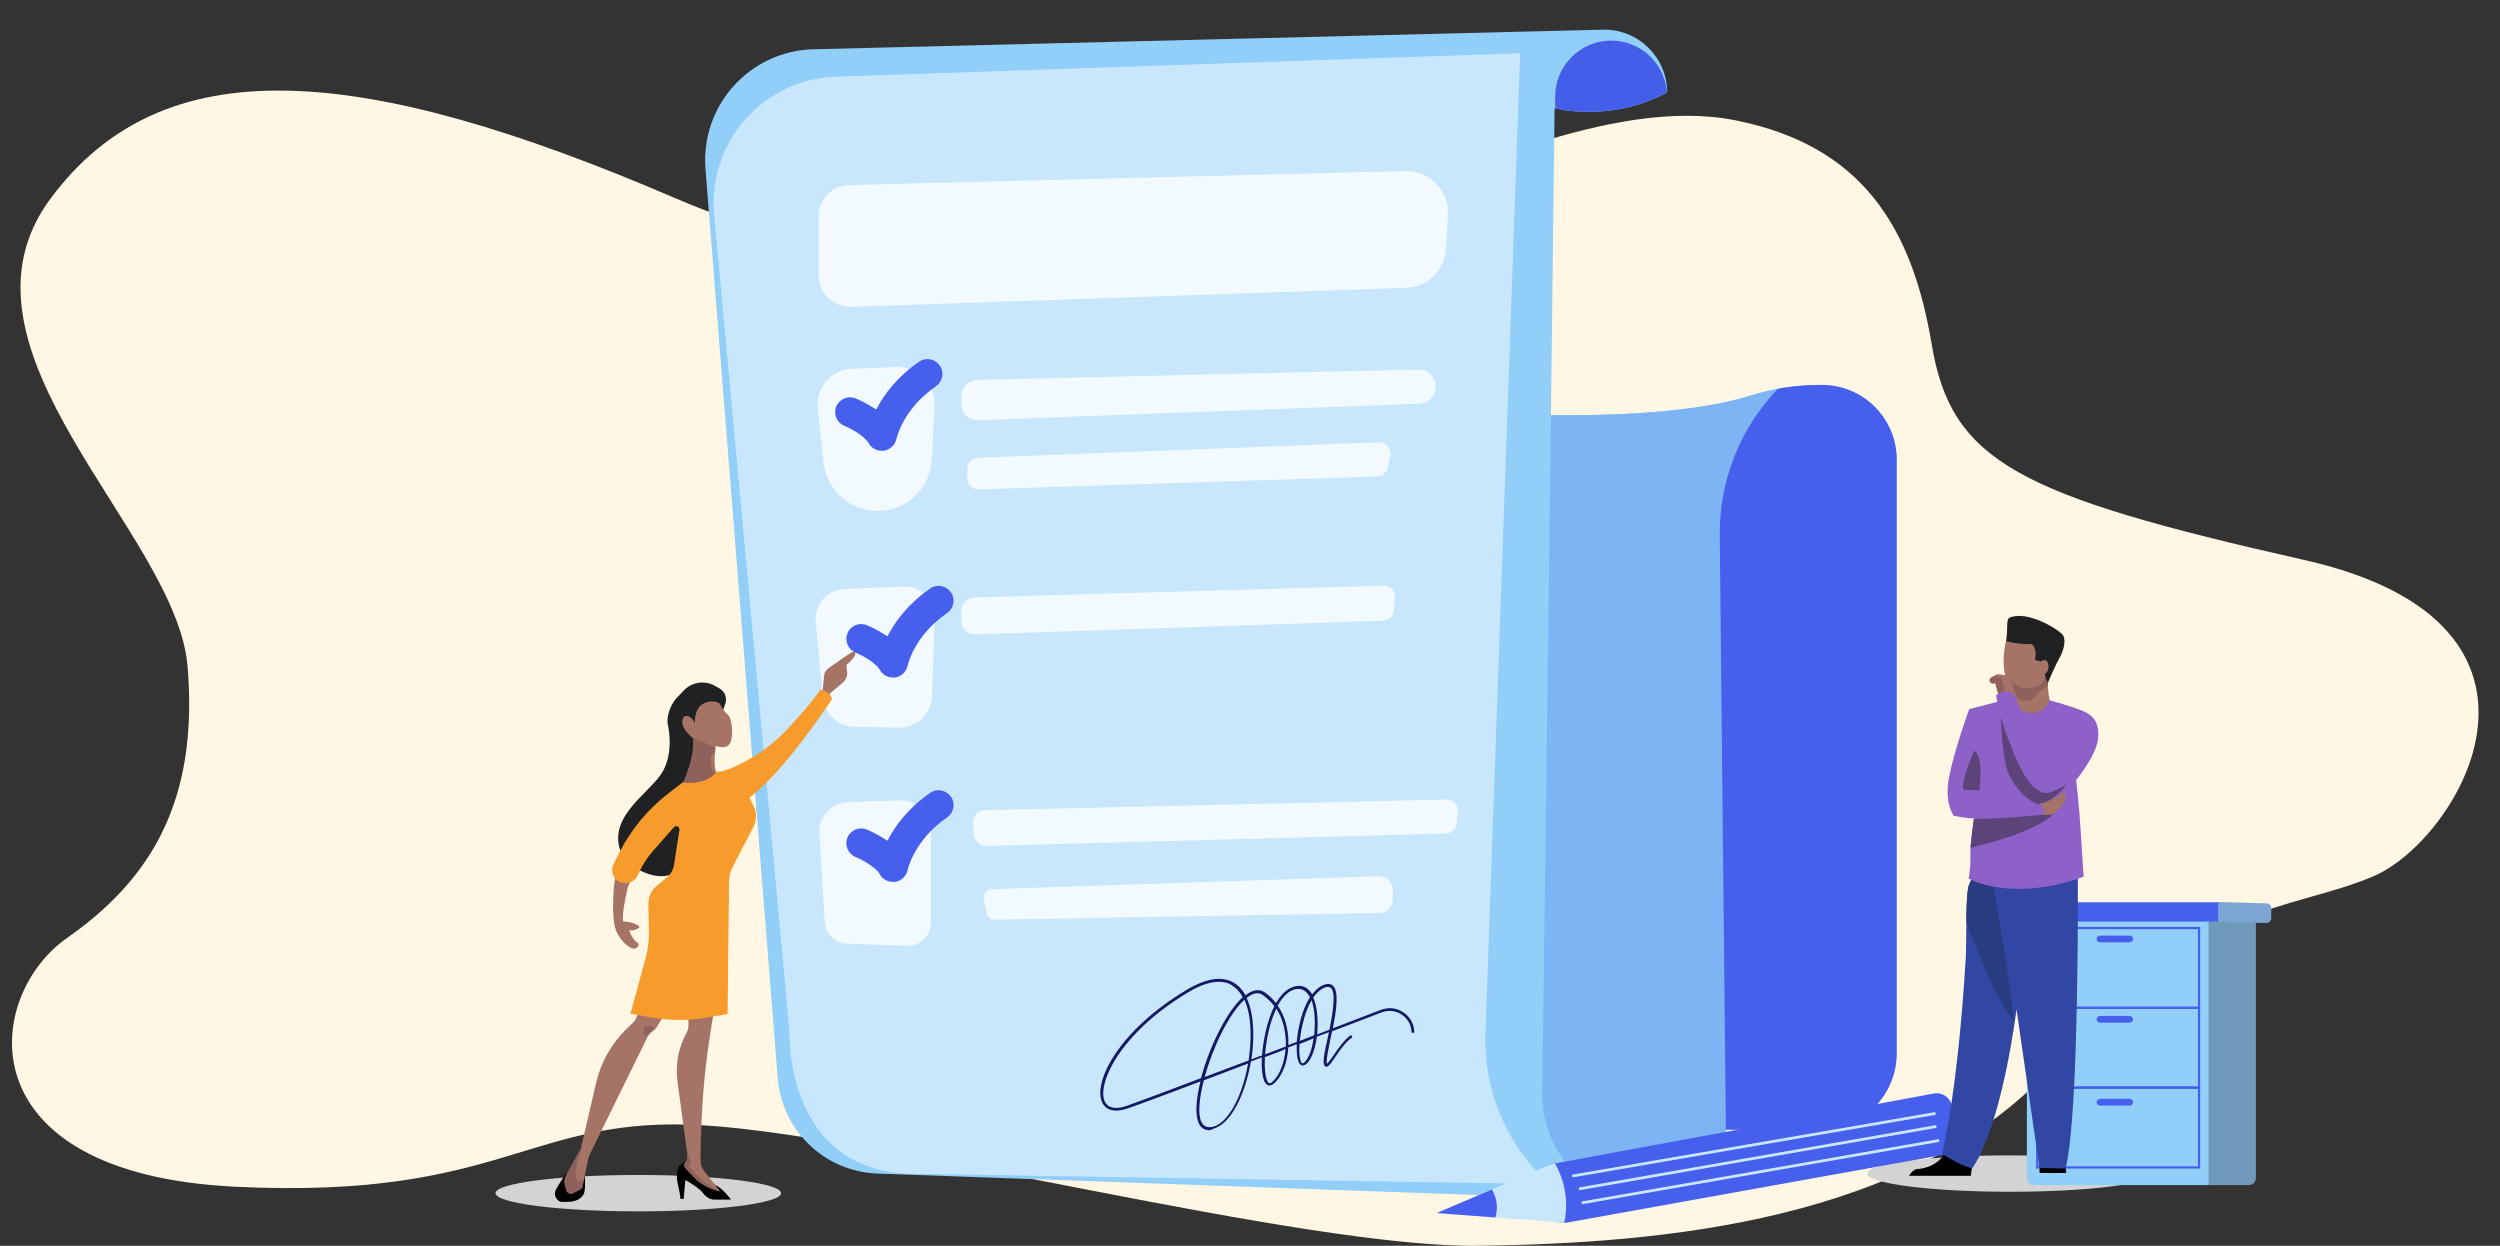 <?xml version="1.0" encoding="utf-8"?>
<!-- Generator: Adobe Illustrator 19.0.0, SVG Export Plug-In . SVG Version: 6.00 Build 0)  -->
<svg version="1.1" id="Calque_1" xmlns="http://www.w3.org/2000/svg" xmlns:xlink="http://www.w3.org/1999/xlink" x="0px" y="0px"
	 viewBox="0 0 893 445" style="enable-background:new 0 0 893 445;" xml:space="preserve">
<rect x="0" y="0" width="893" height="445" fill="#333333" stroke="none"/>
<style type="text/css">
	.st0{fill:#FFF6E3;}
	.st1{fill:#D3D3D3;}
	.st2{fill:#7199BC;}
	.st3{fill:#7CA5D1;}
	.st4{fill:#91CEF8;}
	.st5{fill:#4660ED;}
	.st6{clip-path:url(#XMLID_158_);fill:#91CEF8;}
	.st7{clip-path:url(#XMLID_158_);fill:#7DB4F4;}
	.st8{clip-path:url(#XMLID_158_);fill:#445EE9;}
	.st9{clip-path:url(#XMLID_158_);fill:#4660ED;}
	.st10{clip-path:url(#XMLID_158_);fill:#C8E7FD;}
	.st11{clip-path:url(#XMLID_158_);}
	.st12{fill:#F3FAFF;}
	.st13{clip-path:url(#XMLID_158_);fill:#141964;}
	.st14{clip-path:url(#XMLID_159_);fill:#4660ED;}
	.st15{clip-path:url(#XMLID_159_);fill:#C8E7FD;}
	.st16{clip-path:url(#XMLID_159_);}
	.st17{fill:#C8E7FD;}
	.st18{fill:#202123;}
	.st19{clip-path:url(#XMLID_160_);fill:#A57467;}
	.st20{clip-path:url(#XMLID_160_);}
	.st21{fill:#8E625A;}
	.st22{fill:#F79B2D;}
	.st23{clip-path:url(#XMLID_161_);fill:#A57467;}
	.st24{clip-path:url(#XMLID_161_);fill:#8E625A;}
	.st25{clip-path:url(#XMLID_162_);fill:#3147A3;}
	.st26{clip-path:url(#XMLID_162_);fill:#283D7F;}
	.st27{clip-path:url(#XMLID_163_);fill:#8E61C9;}
	.st28{clip-path:url(#XMLID_163_);}
	.st29{fill:#5C447A;}
</style>
<path id="XMLID_91_" class="st0" d="M479,75c0,0-123.5,45-237.3-4S58,17,18,71s45,119,49,167s-13,76-43,97s-36.7,84.2,60,88.9
	c96.7,4.7,104.7-25.9,167.9-21.9S466,446,529,445s155-8,206-66s83-53.2,113-66.1C878,300,925,223,823,200s-126-35-133-77
	s-25-71-70-80S518.1,64.5,479,75z"/>
<ellipse id="ombre" class="st1" cx="228" cy="426.2" rx="51" ry="6.5"/>
<ellipse id="ombre_1_" class="st1" cx="718" cy="419.2" rx="51" ry="6.5"/>
<g id="box">
	<path id="XMLID_65_" class="st2" d="M787.7,328.9h18.1v91.9c0,1.4-1.1,2.5-2.5,2.5H788L787.7,328.9z"/>
	<path id="XMLID_122_" class="st3" d="M792.3,322.2l17.4,0.5c0.9,0,1.6,0.8,1.6,1.7v3.6c0,0.9-0.8,1.7-1.7,1.7l-17.6-0.4
		L792.3,322.2z"/>
	<path id="XMLID_63_" class="st4" d="M788.9,328.3H724v92.4c0,1.4,1.2,2.6,2.6,2.6h62.3V328.3z"/>
	<path id="XMLID_103_" class="st5" d="M785.9,360.4h-58.6v-29.3h58.6V360.4z M728.1,359.6h57v-27.7h-57V359.6z"/>
	<path id="XMLID_123_" class="st5" d="M785.9,388.9h-58.6v-29.3h58.6V388.9z M728.1,388.1h57v-27.7h-57V388.1z"/>
	<path id="XMLID_124_" class="st5" d="M785.9,417.4h-58.6v-29.3h58.6V417.4z M728.1,416.6h57v-27.7h-57V416.6z"/>
	<path id="XMLID_98_" class="st5" d="M760.7,336.6h-10.6c-0.7,0-1.2-0.6-1.2-1.2l0,0c0-0.7,0.6-1.2,1.2-1.2h10.6
		c0.7,0,1.2,0.6,1.2,1.2l0,0C762,336,761.4,336.6,760.7,336.6z"/>
	<path id="XMLID_115_" class="st5" d="M760.7,365.3h-10.6c-0.7,0-1.2-0.6-1.2-1.2l0,0c0-0.7,0.6-1.2,1.2-1.2h10.6
		c0.7,0,1.2,0.6,1.2,1.2l0,0C762,364.7,761.4,365.3,760.7,365.3z"/>
	<path id="XMLID_121_" class="st5" d="M760.7,394.9h-10.6c-0.7,0-1.2-0.6-1.2-1.2l0,0c0-0.7,0.6-1.2,1.2-1.2h10.6
		c0.7,0,1.2,0.6,1.2,1.2l0,0C762,394.3,761.4,394.9,760.7,394.9z"/>
	<path id="XMLID_105_" class="st5" d="M792.3,329.2h-71.8c-1.1,0-1.9-0.9-1.9-1.9v-3.1c0-1.1,0.9-1.9,1.9-1.9h71.8V329.2z"/>
</g>
<g id="papier_contrat">
	<defs>
		<path id="XMLID_2_" d="M595.5,33L595.5,33c0-12.6-10.4-22.7-23-22.4l-282,7c-22.7,0.6-40.3,20.1-38.5,42.8l25.8,324.7
			c1.5,18.8,16.8,33.4,35.6,34.1l276.6,9.9c14.5,0.5,26.5-11.1,26.5-25.6v0h33.7c15.1,0,27.3-12.2,27.3-27.3v-212
			c0-14.7-11.9-26.7-26.7-26.7h-1c-8.5,0-16.8,1.4-24.9,3.9c-10.4,3.3-31.5,7.3-70.9,6.9l1.3-109.7C555.3,38.7,575.3,44,595.5,33z"
			/>
	</defs>
	<clipPath id="XMLID_158_">
		<use xlink:href="#XMLID_2_"  style="overflow:visible;"/>
	</clipPath>
	<rect id="XMLID_6_" x="136.6" y="-11.4" class="st6" width="579" height="466.5"/>
	<path id="XMLID_7_" class="st7" d="M554.1,143.7l-3.2,246.6c-0.3,21.5,16.6,39.4,38.2,40.3l42.6,1.7l9.3-315.7L554.1,143.7z"/>
	<path id="XMLID_4_" class="st8" d="M555.5,37v-2.5c0-11,9-20,20-20l0,0c11,0,20,9,20,20v12H557l-1.1-5.6
		C555.6,39.7,555.5,38.3,555.5,37z"/>
	<path id="XMLID_3_" class="st9" d="M616.5,405l-2.2-213.7c-0.4-39.9,30.6-73,70.4-75.2l36.3-2l-10.3,292L616.5,405z"/>
	<path id="XMLID_9_" class="st10" d="M543,19l-244.5,8.4C273,28.3,253.3,50.1,255,75.6l27,292.9c0,0-2,51.5,46,50.8l225.5,3.7v0
		c-15.2-13.6-23.6-33.3-22.9-53.7L543,19z"/>
	<g id="XMLID_18_" class="st11">
		<path id="XMLID_8_" class="st12" d="M303.4,66.1l198.6-5c8.7-0.2,15.6,7,15.2,15.6l-0.7,12.1c-0.4,7.7-6.6,13.7-14.3,14
			l-198.2,6.8c-6.3,0.2-11.6-4.9-11.6-11.2V77.2C292.5,71.2,297.3,66.2,303.4,66.1z"/>
		<path id="XMLID_10_" class="st12" d="M304.5,131.7l15.6-0.6c7.7-0.3,14,6,13.7,13.7l-0.9,19.1c-0.5,10.4-9,18.6-19.4,18.6h0
			c-9.9,0-18.2-7.4-19.3-17.3l-2.1-18.9C291.1,138.7,296.8,132,304.5,131.7z"/>
		<path id="XMLID_11_" class="st12" d="M301.6,210.4l21.1-0.9c6.3-0.3,11.4,4.9,11.2,11.1l-1,28.1c-0.2,6.4-5.5,11.4-11.9,11.2
			l-15.8-0.3c-5.9-0.1-10.8-4.7-11.3-10.6l-2.5-26.9C290.8,216,295.5,210.6,301.6,210.4z"/>
		<path id="XMLID_12_" class="st12" d="M303,286.5l18.4-0.6c6.1-0.2,11.1,4.7,11.1,10.7v33c0,4.6-3.8,8.3-8.4,8.2l-21.6-0.7
			c-4.2-0.1-7.7-3.5-7.9-7.7l-1.9-31.5C292.3,291.8,297,286.7,303,286.5z"/>
		<path id="XMLID_13_" class="st12" d="M349.1,135.7l157.5-3.7c3.6-0.1,6.5,2.9,6.2,6.5v0c-0.2,3.1-2.7,5.6-5.9,5.7l-157.5,5.9
			c-3.3,0.1-6-2.5-6-5.7v-2.9C343.5,138.3,346,135.8,349.1,135.7z"/>
		<path id="XMLID_14_" class="st12" d="M349.3,163.5l143.1-5.5c2.7-0.1,4.8,2.4,4.2,5l-0.9,4c-0.4,1.8-2,3.2-3.9,3.2l-142.2,4.6
			c-2.3,0.1-4.1-1.7-4.1-4v-3.4C345.5,165.4,347.2,163.6,349.3,163.5z"/>
		<path id="XMLID_15_" class="st12" d="M348,213.4l146.2-4.2c2.3-0.1,4.2,1.9,4,4.2l-0.3,4.6c-0.1,2-1.8,3.6-3.8,3.7l-145.9,4.9
			c-2.6,0.1-4.8-2-4.8-4.7V218C343.5,215.5,345.5,213.4,348,213.4z"/>
		<path id="XMLID_16_" class="st12" d="M351.7,289.4l165-3.8c2.4-0.1,4.2,2,4,4.3l-0.4,4.3c-0.2,2-1.8,3.5-3.8,3.5l-164.1,4.5
			c-2.2,0.1-4.2-1.6-4.4-3.8l-0.5-4.2C347.3,291.7,349.2,289.4,351.7,289.4z"/>
		<path id="XMLID_17_" class="st12" d="M354.4,317.6l138.1-4.6c2.7-0.1,5,2.1,5,4.8v3.5c0,2.6-2.1,4.8-4.7,4.8l-137.4,2.4
			c-1.5,0-2.9-1.1-3.1-2.6l-0.8-4.6C351.1,319.4,352.5,317.7,354.4,317.6z"/>
	</g>
	<g id="XMLID_19_" class="st11">
		<path id="XMLID_21_" class="st5" d="M314.9,161c-1.9,0-3.7-1-4.6-2.7c-1.3-2.3-5.8-5-8.7-6.2c-2.7-1.1-4-4.2-2.9-6.9
			c1.1-2.7,4.2-4,6.9-2.9c1,0.4,4.1,1.8,7.4,4c2.6-5.1,7.3-11.6,15.3-17.1c2.4-1.7,5.7-1,7.4,1.4c1.7,2.4,1,5.7-1.4,7.4
			c-11.7,8-14,18.4-14.1,18.8c-0.5,2.2-2.2,3.8-4.4,4.2C315.4,161,315.1,161,314.9,161z"/>
		<path id="XMLID_20_" class="st5" d="M318.9,242c-1.9,0-3.7-1-4.6-2.7c-1.3-2.3-5.8-5-8.7-6.2c-2.7-1.1-4-4.2-2.9-6.9
			c1.1-2.7,4.2-4,6.9-2.9c1,0.4,4.1,1.8,7.4,4c2.6-5.1,7.3-11.6,15.3-17.1c2.4-1.7,5.7-1,7.4,1.4c1.7,2.4,1,5.7-1.4,7.4
			c-11.7,8-14,18.4-14.1,18.8c-0.5,2.2-2.2,3.8-4.4,4.2C319.4,242,319.1,242,318.9,242z"/>
		<path id="XMLID_33_" class="st5" d="M318.9,315c-1.9,0-3.7-1-4.6-2.7c-1.3-2.3-5.8-5-8.7-6.2c-2.7-1.1-4-4.2-2.9-6.9
			c1.1-2.7,4.2-4,6.9-2.9c1,0.4,4.1,1.8,7.4,4c2.6-5.1,7.3-11.6,15.3-17.1c2.4-1.7,5.7-1,7.4,1.4s1,5.7-1.4,7.4
			c-11.7,8-14,18.4-14.1,18.8c-0.5,2.2-2.2,3.8-4.4,4.2C319.4,315,319.1,315,318.9,315z"/>
	</g>
	<path id="Sign" class="st13" d="M431.9,403.7c-1.6,0-2.9-0.8-3.6-2.3c-1.5-2.9-1.1-8.6,0.5-15.1c-11.7,4.4-21.5,8.1-25.9,9.6
		c-4.5,1.6-7.8,0.8-9.2-2.1c-3.3-7.1,5.5-25.5,30.3-40.3c7.3-4.3,13.1-5,17.3-2.1c1.5,1,2.6,2.4,3.6,4.1c3.2-2.5,5.5-2,6.9-1
		c1.6,1.1,2.9,2.4,4,3.8c1.5-2.6,3.3-4.6,5.6-5.6c2.9-1.2,5.3-0.5,7,2c0.1,0.1,0.2,0.3,0.3,0.5c1.1-1.4,2.3-2.6,3.7-3.2
		c1.5-0.7,2.7-0.7,3.6,0c2.2,1.8,1.6,7.6,0.1,15.3c6.6-2.5,12.5-4.8,17.2-6.6c2.7-1,5.7-0.7,8.1,1c2.4,1.6,3.8,4.3,3.8,7.2h-1
		c0-2.6-1.2-4.9-3.4-6.4c-2.1-1.5-4.7-1.8-7.2-0.9c-4.8,1.8-10.9,4.2-17.8,6.8c-0.2,0.9-0.4,1.9-0.6,2.9c-0.7,3.4-1.3,6.4-1.3,7.8
		c0,0.5,0,0.8,0.1,0.9c0.5-0.4,1.5-1.8,2.3-3c1.8-2.6,4-5.8,6.3-7.3l0.5,0.8c-2.2,1.4-4.4,4.5-6.1,7c-1.8,2.7-2.6,3.8-3.5,3.5
		c-0.6-0.2-0.7-1.1-0.7-2c0-1.5,0.6-4.5,1.4-8c0.2-0.7,0.3-1.5,0.5-2.3c-1.4,0.5-2.8,1.1-4.3,1.6c-0.6,4.2-1.8,7.8-3.5,9.5
		c-0.7,0.7-1.4,1-2,0.7c-1-0.4-1.6-2.1-1.7-5.1c0-0.7,0-1.5,0-2.4c-1,0.4-2,0.8-3,1.1c-0.3,5.5-2.3,10.5-5.2,13
		c-1,0.8-1.7,0.7-2.2,0.5c-2.1-1-2.2-6.8-2.1-9.3c0-0.2,0-0.4,0-0.6c-1.3,0.5-2.6,1-3.9,1.5c-0.1,0.4-0.1,0.8-0.2,1.2
		c-1.9,10.2-6.8,21.2-13.3,22.8C432.9,403.6,432.4,403.7,431.9,403.7z M430,385.9c-1.7,6.5-2.2,12.3-0.8,15c0.8,1.5,2.1,2,4,1.6
		c5.2-1.2,10.3-10.1,12.5-22c0-0.2,0.1-0.4,0.1-0.6C440.3,382,435,384,430,385.9z M435.4,350.7c-3.1,0-6.7,1.2-10.9,3.7
		c-25.1,15-32.6,33.1-29.9,39c1.1,2.4,4,3,7.9,1.6c4.5-1.6,14.5-5.3,26.5-9.9c2.9-10.9,9-23.6,14.9-28.9c-0.9-1.6-2-3-3.4-3.9
		C439.2,351.2,437.4,350.7,435.4,350.7z M451.8,377.6c0,0.3,0,0.7,0,1c-0.2,5.2,0.7,7.9,1.5,8.3c0.3,0.1,0.7,0,1.1-0.4
		c2.6-2.2,4.4-6.7,4.8-11.8C456.8,375.8,454.3,376.7,451.8,377.6z M444.5,357.1c-5.6,5.1-11.3,17.1-14.2,27.6
		c5-1.9,10.3-3.9,15.7-5.9C447.1,371.5,447.2,362.9,444.5,357.1z M464.2,372.9c-0.1,1-0.1,1.9-0.1,2.7c0.1,2.8,0.6,4.1,1.1,4.2
		c0.3,0.1,0.7-0.3,0.9-0.5c1.5-1.5,2.6-4.7,3.1-8.4C467.6,371.6,465.9,372.3,464.2,372.9z M445.3,356.5c2.8,5.9,2.8,14.5,1.7,21.9
		c1.3-0.5,2.5-1,3.8-1.4c0.4-5.4,1.8-12.4,4.4-17.6c-1.1-1.4-2.4-2.7-4-3.9C449.6,354.3,447.6,354.6,445.3,356.5z M455.9,360.3
		c-2.3,4.7-3.6,11.1-4,16.3c2.5-0.9,4.9-1.9,7.4-2.8c0-0.7,0-1.5,0-2.2C459.1,368.7,458.5,364.2,455.9,360.3z M456.4,359.2
		c3,4.3,3.7,9.2,3.8,12.2c0,0.6,0,1.3,0,1.9c1-0.4,2-0.8,3-1.1c0.4-5,1.9-11.6,4.7-16c-0.1-0.3-0.3-0.6-0.5-0.8
		c-1.4-2.1-3.3-2.7-5.8-1.7C459.6,354.6,457.8,356.6,456.4,359.2z M468.5,357.3c-2.3,3.9-3.7,9.6-4.2,14.5c1.7-0.7,3.4-1.3,5.1-2
		C469.9,365.5,469.7,360.7,468.5,357.3z M469.1,356.3c1.5,3.4,1.8,8.5,1.4,13.2c1.5-0.6,2.9-1.1,4.4-1.7c1.2-6.2,2.4-13.4,0.4-15
		c-0.6-0.4-1.4-0.4-2.5,0.1C471.4,353.6,470.2,354.8,469.1,356.3z"/>
</g>
<g id="crayon">
	<defs>
		<path id="XMLID_36_" d="M690.8,390.6l-136.6,25.2l-41,17.5l46,3.5l134.4-24.2c5.1-0.9,8.1-6.3,6.2-11.1l-2.9-7.5
			C695.9,391.5,693.4,390.1,690.8,390.6z"/>
	</defs>
	<clipPath id="XMLID_159_">
		<use xlink:href="#XMLID_36_"  style="overflow:visible;"/>
	</clipPath>
	<polygon id="XMLID_38_" class="st14" points="552.1,414.9 697.6,387.6 705.3,413.6 557.8,441.1 	"/>
	<path id="XMLID_37_" class="st15" d="M552.5,411.4l0.7,0.8c6.1,8,7.9,18.5,4.6,28l0,0l-52.1-5.4L552.5,411.4z"/>
	<g id="XMLID_40_" class="st16">
		
			<rect id="XMLID_42_" x="628.2" y="353.7" transform="matrix(0.172 0.985 -0.985 0.172 932.914 -272.729)" class="st17" width="1" height="129.6"/>
		
			<rect id="XMLID_43_" x="627.2" y="348.7" transform="matrix(0.172 0.985 -0.985 0.172 927.16 -275.884)" class="st17" width="1" height="129.6"/>
		
			<rect id="XMLID_44_" x="626.2" y="342.7" transform="matrix(0.17 0.986 -0.986 0.17 922.729 -278.472)" class="st17" width="1" height="131.6"/>
	</g>
	<path id="XMLID_34_" class="st14" d="M530.5,421.9l1,1.1c3.6,4,4.2,9.8,1.5,14.4v0l-22.3-4.3L530.5,421.9z"/>
</g>
<g id="girl">
	<path id="XMLID_48_" class="st18" d="M257.6,255.7l1.5-4.4c0.7-2.1-0.2-4.3-2.1-5.4l-1.6-0.9c-3.7-2.1-8.3-1.4-11.2,1.7l-2.2,2.3
		c-2.3,2.4-3.6,5.7-3.6,9.1l0,0c0,0,2.9,10.9-2.3,18.5s-20.5,16.3-13.5,29.5c2,3.9,19.5,14.6,23.6-2.6s1-27.9,3.3-34.8
		S257.6,255.7,257.6,255.7z"/>
	<g id="talons">
		<path id="XMLID_51_" d="M208.8,418.6c0,0,0.6,6.1-0.3,7.9s-2.9,2.8-5.9,2.8s-0.6,0.1-2.1,0s-2.8-2.4-2.1-4s3.9-6.3,3.9-6.3
			L208.8,418.6z"/>
		<path id="XMLID_53_" d="M245.2,414.7c0,0-1.2,0.6-2.3,1.6c-1.2,1-1.4,3.8-0.8,6.6s1,4.4,0.9,5.3c1.2,0.1,1.2,0.1,1.2,0.1l0.6-6.8
			c0,0,4.9,2.7,6.2,4.5s2.8,2.5,4.2,2.5s5.9,0,5.9,0s-2.9-4.2-6-5.4c-3-1.1-4.6-3-6.9-4.1C245.9,418,245.2,414.7,245.2,414.7z"/>
	</g>
	<g id="XMLID_46_">
		<defs>
			<path id="XMLID_41_" d="M243.8,280.1c0,0,4.5-9.1,3.8-16.4c0,0-4.6-3.4-3.8-6.6s4.4-0.1,4.4,1.5c0,0-0.4-5.6,3.1-7.3s5.8,0,5.8,0
				s1.4,2.9,2.9,4s2.5,9,0,11.1c-1.4,1-4.4,0.1-4.4,0.1s-1,7.8,0.4,9.4s10.6,0.3,16.5-5.4s21.3-23.3,21.3-23.3l0.6-6
				c0.1-1,0.6-1.8,1.4-2.4c2.3-1.6,7-5,8.3-5.7c1.8-1,2.1,0.6,0,2.8s-1.8,1.5-1.8,1.5l0.3,2.5c0.2,1.5-0.4,2.9-1.5,3.9l-4.3,3.6
				l-29.1,36.2c-0.8,1-1.4,2.3-1.6,3.6l-6.5,25.7l0.7,8.7l-2.4,23.3c-0.1,1.4-0.4,2.8-0.6,4.2c-1.2,5.9-4.7,23.7-6,40
				c-1.1,14.6-1.1,22.8-1,26c0,1.1,0.4,2.1,1.1,3l5.9,7.5c0,0-5.4-1.1-8.8-4.5c-1.9-1.9-3.1-3.2-3.8-4c-0.5-0.6-0.4-1.4,0.1-1.9l0,0
				c0.6-0.5,0.9-1.3,0.8-2.1l-3.6-26.8c-0.8-5.9,0.3-12,3.2-17.3v0c0.5-0.8,0.7-1.8,0.7-2.7l0.5-18.7l-11.7,19.1
				c-0.4,0.7-1,1.3-1.7,1.8l0,0c-0.8,0.5-1.4,1.3-1.8,2.1l-20.5,41.7c-0.2,0.4-0.4,0.9-0.5,1.3l-2.1,10.1c-0.1,0.6-0.5,1-1,1.3
				l-2.4,1.2c-1,0.5-2.2-0.1-2.4-1.1l-0.5-1.7c-0.3-1.3-0.2-2.6,0.5-3.7l4.9-8.8c0.2-0.3,0.3-0.7,0.4-1.1l5.3-22.9
				c1.7-7.4,5.5-14.1,10.9-19.4l2.1-2c1-0.9,1.6-2.1,1.9-3.5l5-26.5l0.9-10.8c0.2-2.4,1.3-4.6,3.2-6.2l2.4-2.1
				c0.9-0.8,1.6-1.8,2.1-2.9l1.3-3.2c0.9-2.2,1.2-4.6,1.1-6.9c0,0,1.3-10.3-0.6-10.3s-12.4,13.5-12.4,13.5l-5.2,7.9
				c-0.7,0.8-1.1,1.7-1.4,2.7c-0.7,3-2.1,9.5-1.6,11.9c0,0,3.7,0.2,5.4,1.5c1,0.6-0.3,1.3-1.4,1.6s-1.9,0.1-1.9,0.1s1.2,3.4,3,4.4
				c0.6,0.4,0.8,1.5-0.9,2.1s-6.6-3.7-7.4-8.8s-0.4-15.8,1.1-18.9s19.4-27.3,20.8-28.4S243.8,280.1,243.8,280.1z"/>
		</defs>
		<clipPath id="XMLID_160_">
			<use xlink:href="#XMLID_41_"  style="overflow:visible;"/>
		</clipPath>
		<rect id="XMLID_39_" x="189" y="224.5" class="st19" width="121" height="214"/>
		<g id="XMLID_52_" class="st20">
			<g id="XMLID_109_">
				<g id="XMLID_113_">
					<path id="XMLID_114_" class="st21" d="M257.2,267.8c0,0-10.5-4.7-10.4-4.6c0,0-2.1,8.2-2.1,8.2l-4.6,10.4c0,0,5.4,4.4,9.3,3.4
						s8.9-6.8,8.9-6.8s-4.9-0.9-4.4-7.6C253.9,268.7,257.2,267.8,257.2,267.8z"/>
				</g>
				<path id="XMLID_112_" class="st21" d="M207.9,401.4c0,0,0.8,7.6-0.5,10.2s-2.3,8-1.3,9.9c0.6,1,2.1,0,2.1,0s1.8,5.6-5.1,6.4
					c-5.6-3.8-3.8-7.6-2.8-10.4S207.9,401.4,207.9,401.4z"/>
				<path id="XMLID_111_" class="st21" d="M245,410.6l1.6,3.5c0.3,0.7,0.2,1.6-0.3,2.2l0,0c-0.2,0.2-0.2,0.5,0,0.6
					c1.2,1.5,6.5,7.6,14.7,10.4c-8.4-0.7-16.4-6.3-17.8-9.6s0.6-4.6,0.6-4.6L245,410.6z"/>
				<polygon id="XMLID_110_" class="st21" points="233.7,367.1 232.3,366.4 230,366.9 230,370 231.3,369.4 				"/>
			</g>
		</g>
	</g>
	<path id="XMLID_49_" class="st22" d="M243.8,279.5c0,0,8.4,1.3,12.1-3.8c3.2,0.3,16.2-5.3,25.3-15.2c9.2-9.9,11.8-14.1,11.8-14.1
		l1,0.2c1.6,0.4,2.8,1.6,3.2,3.1l0,0c0,0-16.8,25.8-29.5,35.2l1.5,3c1.2,2.4,1.1,5.2-0.1,7.5l-7.4,14.3c-0.8,1.6-1.3,3.4-1.3,5.2
		l-0.5,47.3l-7.6,1.3c-6.3,1.1-12.8,1.1-19.2,0l-7.9-1.4l5.4-19.8c0.9-3.2,1.3-6.6,1.2-9.9l-0.2-9.2c-0.1-2.6,1-5.1,3-6.8l3.6-3
		c1.4-1.2,2.4-2.9,2.6-4.7l1.9-12.3c0.1-0.7-0.4-1.3-1-1.3l0,0c-0.4,0-0.7,0.1-1,0.4l-7.4,8.4c-1.9,2.1-3.4,4.5-4.7,7l-0.9,1.9
		c-1,2.1-3.4,3.1-5.6,2.5l0,0c-0.9-0.2-1.6-0.7-2.2-1.4l0,0c-1.3-1.5-1.6-3.6-0.7-5.4l2.2-4.3c4.1-8,10-15.1,17.1-20.6L243.8,279.5z
		"/>
</g>
<g id="man">
	<g id="XMLID_97_">
		<defs>
			<path id="XMLID_93_" d="M724.5,224.8c2.7,0.2,8,1.5,9.4,6s-2,9.2-2.3,11.8c-0.3,2.6,0.2,8.3,1.4,9.5l9.7,2.9
				c3.6,1.1,5.4,5.1,3.9,8.5l-4.4,9.6c-1.3,2.9-2.1,6.1-2.3,9.3l-1.6,25.8c-0.1,1.7,0.3,3.3,1.3,4.8l0,0c0.9,1.4,1.4,3,1.3,4.6
				l-0.7,17.9l-0.3,1.5c-0.3,1.4-0.4,2.7-0.5,4.1l-0.3,18.3c0,0.9-0.3,1.8-0.7,2.6l0,0c-0.2,0.3-0.2,0.6-0.1,1l0.4,1
				c0.7,1.9,0.8,4,0.3,6l-0.1,0.6l-2.3,47H730l-3.4-47.2l-0.9-2.4c-0.4-1.2-0.5-2.4-0.2-3.6l0,0c0.3-1.4,0-2.8-0.8-3.9l0,0
				c-0.4-0.5-0.6-1-0.8-1.6l-2-9.3l-4.8,12.9c-0.3,0.7-0.6,1.4-1.1,2.1l-0.9,1.2c-0.5,0.7-0.4,1.6,0.1,2.2l0,0
				c1,1.1,1.4,2.5,1.2,3.9l-0.1,0.8c-0.9,5.5-2.3,11-4.2,16.3l-9.9,28.6l-6.7-0.9c0,0,9.6-44.5,8.3-50.1l-0.1-0.5
				c-0.3-2.3-0.2-4.7,0.4-7l0.5-1.6L706,315l0.8-3.4c0.2-1,0.4-2,0.4-3l-0.1-18l-2.2-0.1c-3-0.1-5.7-2-6.9-4.8l0,0
				c-0.6-1.4-0.8-3-0.4-4.6l3.5-17.4c0.1-0.7,0.4-1.4,0.7-2.1l1.2-2.6c1.2-2.6,3.5-4.5,6.2-5.2l5.7-1.4c0.4-0.1,0.6-0.6,0.5-1
				l-1.8-4.2l-0.9-3.3l-0.2,0.1c-0.7,0.4-1.6,0-1.8-0.8l0,0c-0.1-0.5,0.2-0.9,0.5-1.1l1.8-1.1c0.2-0.1,0.5-0.2,0.8-0.2l2.5,0.4
				c0,0-1.4-4.1,0.1-11.7C717.1,226.4,720,224.3,724.5,224.8z"/>
		</defs>
		<clipPath id="XMLID_161_">
			<use xlink:href="#XMLID_93_"  style="overflow:visible;"/>
		</clipPath>
		<rect id="XMLID_94_" x="695.6" y="222.3" class="st23" width="53.4" height="204.3"/>
		<path id="XMLID_95_" class="st24" d="M709.6,241.1c0,0,4.6,0.5,5.2,1.2s1.8,6.7,1.8,6.7l1,3.5l-6.1-1
			C711.5,251.4,706.8,241.4,709.6,241.1z"/>
		<path id="XMLID_96_" class="st24" d="M730.6,241.1c0,0-0.1,2-1.7,3.3s-5.3,2-7.4,1s-4.7-4-4.7-4s1.8,1.9,2.2,3.7s1.6,4.3,1.6,4.3
			s3.8,2.5,6.4-0.6s5.5-4.5,5.5-4.5l0.7-4.6L730.6,241.1z"/>
	</g>
	<g id="XMLID_61_">
		<path id="XMLID_59_" d="M694.2,412.7c0,0-2.6,4.4-9.4,4.9c-1.6,0.1-2.9,2.4-2.9,2.4H704l0.4-3.6l-9.3-4.4L694.2,412.7z"/>
		<path id="XMLID_60_" d="M728.8,415.7c0,0-0.5,2.3-0.2,3.3c7.5,0,9.4,0,9.4,0s0.3-1.6-0.9-3C735.1,416.5,728.8,415.7,728.8,415.7z"
			/>
	</g>
	<g id="XMLID_58_">
		<defs>
			<path id="XMLID_55_" d="M742.2,310.7c0,0,0.6,88.5-4.4,106.7c-9.3-0.2-9.3-0.2-9.3-0.2l-8.2-56.7c0,0-5,41-15.8,56.8
				c-4.8-1-10.8-5.2-10.8-5.2s5.6-21.3,8.5-70.5c0.3-5.8-0.2-22.8,1.2-25.7c1.3-2.8,1.3-2.8,1.3-2.8S722.8,320.2,742.2,310.7z"/>
		</defs>
		<clipPath id="XMLID_162_">
			<use xlink:href="#XMLID_55_"  style="overflow:visible;"/>
		</clipPath>
		<rect id="XMLID_56_" x="691" y="307.7" class="st25" width="57.3" height="115.3"/>
		<path id="XMLID_54_" class="st26" d="M697,314.2c0,0,13,39.7,22.4,50.4c-1.6-15.9-7.8-50.4-7.8-50.4l-14.7-3.5V314.2z"/>
	</g>
	<g id="XMLID_5_">
		<defs>
			<path id="XMLID_128_" d="M744.1,254c-3.4-1.5-12.1-3.9-12.1-3.9s-0.8,4.4-6.3,4.6c-2.4-0.1-3.7-0.9-3.7-0.9l-2.8-6.2l-3.4-0.8
				l-2.8,1.5l0.4,2.4l-10,2.6c0,0-5.4,14.8-7.2,24.3s1.7,13.8,1.7,13.8s5.3,1.1,7.2,0.9c-0.4,3-1.4,9.5-1.3,13.6
				c0.2,4.1-0.6,7.9-0.6,7.9s6.5,3.9,18.8,3.7c12.3-0.2,22.3-4.4,22.3-4.4s-0.6-7.9-1.1-16.6c-0.5-8.7-1.6-17.9-1.6-17.9
				s7.1-8.5,7.8-14.6C750.1,258.1,747.6,255.5,744.1,254z M734.4,290.1c-1.5,1.4-4.7,0.9-4.7,0.9s0.6-0.9,0.5-1.5s-1.4-2.7-1.4-2.7
				c1.3,0.5,6.4-2.3,8.3-3.8C739.3,285.1,735.9,288.7,734.4,290.1z"/>
		</defs>
		<clipPath id="XMLID_163_">
			<use xlink:href="#XMLID_128_"  style="overflow:visible;"/>
		</clipPath>
		<rect id="XMLID_1_" x="693.6" y="243.8" class="st27" width="56.6" height="75.4"/>
		<g id="XMLID_35_" class="st28">
			<path id="XMLID_100_" class="st29" d="M714.7,256.1c0,0,6.8,23.3,13.4,26.2c1,0.4,2.3,2.9,10.3-2.3c-1.8,2.7-7,7.1-9.8,7.3
				s-10.3-6.3-12-13.5S714.7,256.1,714.7,256.1z"/>
			<path id="XMLID_101_" class="st29" d="M705.3,268.1c0,0-4.4,9.1-4.1,13.6c0.3,0.8,3.6,0.3,5.9,0.6
				C707.2,278.9,708.5,271.1,705.3,268.1z"/>
			<path id="XMLID_104_" class="st29" d="M729.4,291.1c0,0-18.9,1.8-26.5,1.3c-4,5.7-2.3,11.2-2.3,11.2s24.9-5.1,32.9-12.8
				c-1.3,0.3-3.6-0.4-3.6-0.4S729.9,291,729.4,291.1z"/>
		</g>
	</g>
	<path id="XMLID_90_" class="st18" d="M716.6,229c0,0,3.7,1.2,9.3,1.1c1.4,1.7,1.4,3.3,1,5.6c1.9,0.6,1.9,0.6,1.9,0.6
		s1.5-0.8,2.1-0.4c0.6,0.3,1.8,3.1-0.5,4.9c0.2,1.4,1.1,3.1,1.1,3.1s2.6-6.2,4.1-8.8c1.5-2.6,2.5-6.3,1.3-8.2
		c-1.3-1.9-12.6-9-19-6.3C716.5,221.1,717.3,224,716.6,229z"/>
</g>
</svg>
